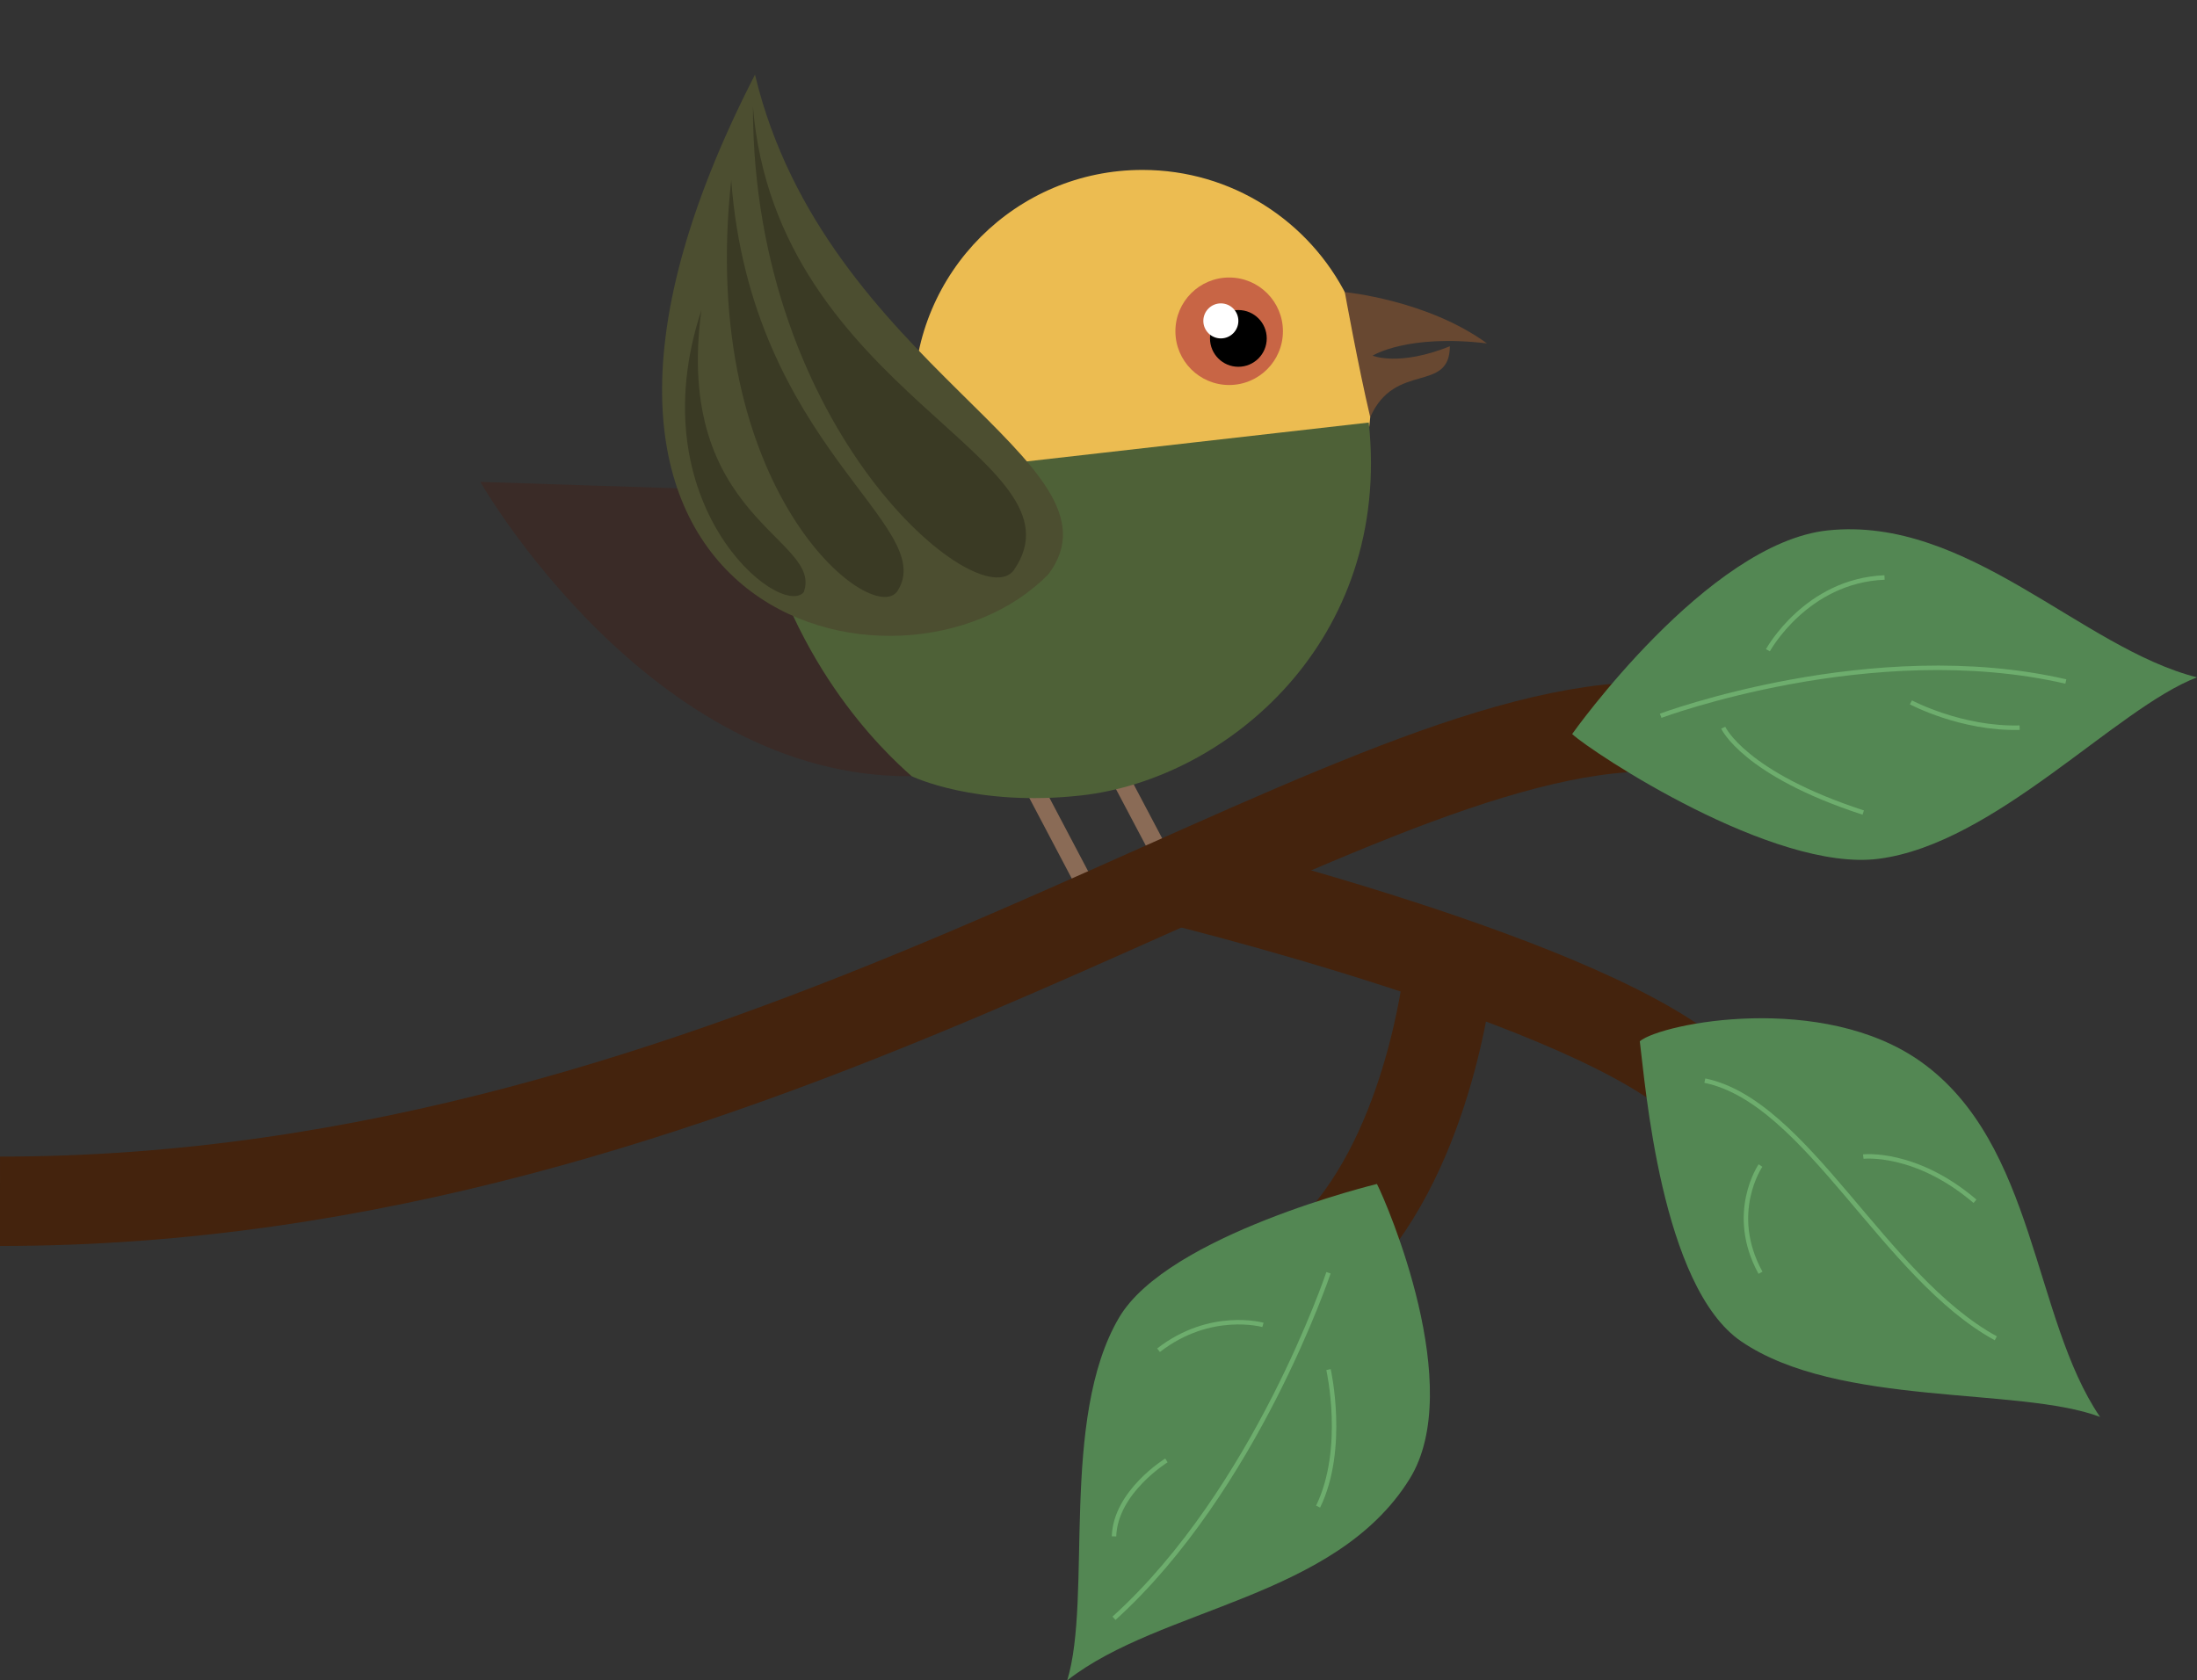 <?xml version="1.0" encoding="utf-8"?>
<!DOCTYPE svg PUBLIC "-//W3C//DTD SVG 1.1//EN" "http://www.w3.org/Graphics/SVG/1.1/DTD/svg11.dtd">
<svg version="1.1" xmlns="http://www.w3.org/2000/svg" xmlns:xlink="http://www.w3.org/1999/xlink" x="0px" y="0px"
	 width="491.64px" height="376.09px" viewBox="-105.64 0 491.64 376.09" enable-background="new -105.64 0 491.64 376.09" xml:space="preserve">
	<rect x="-105.64" y="0" width="491.64" height="376.09" fill="#333333" stroke="none"/>
	<g id="head">
		<path fill="#ECBC51" d="M98.86,89.18c0-28.25,22.9-51.15,51.15-51.15c20.03,0,37.38,11.52,45.77,28.29
		c3.44,6.88,5.38,14.64,5.38,22.85c0,28.25-22.9,51.15-51.15,51.15C121.76,140.33,98.86,117.43,98.86,89.18z"/>
		<g id="eye">
			<circle fill="#C86545" cx="169.42" cy="74.14" r="12.03"/>
			<circle cx="171.48" cy="75.74" r="6.35"/>
			<circle fill="#FFFFFF" cx="167.56" cy="71.82" r="3.92"/>
		</g>
	</g>
	<path id="tail" fill="#3A2B27" d="M1.85,107.85c0,0,37.9,66.45,96.51,65.87c58.61-0.58-35.02-63.86-35.02-63.86L1.85,107.85z"/>
	<g id="paws">
		<line fill="none" stroke="#8A6B56" stroke-width="4" x1="141.86" y1="168.11" x2="153.61" y2="190.36"/>
		<line fill="none" stroke="#8A6B56" stroke-width="4" x1="124.11" y1="173.19" x2="137.11" y2="197.86"/>
	</g>
	<path id="body" fill="#4E6137" d="M200.66,94.57c5.2,48.79-31.74,79.79-64.27,83.45c-23.69,2.67-38.03-4.3-38.03-4.3
		c-6.34-5.61-28.01-25.86-35.51-63.48L200.66,94.57z"/>
	<path id="beak" fill="#684831" d="M227.11,76.86c-17.88-2.15-25.58,2.74-25.58,2.74s5.85,2.49,17.28-2.1
		c-0.07,10.6-12.32,3.36-17.82,15.88c-2.68-11.29-5.69-28-5.69-28S213.74,67.11,227.11,76.86z"/>
	<g id="branch">
		<path fill="none" stroke="#44230D" stroke-width="20" d="M-105.64,268.86
			c165.02,0.09,290-100.75,363.41-105.99"/>
		<path fill="none" stroke="#44230D" stroke-width="20" d="M155.38,196.44c0,0,96.98,23.41,120.48,46.82"/>
		<path fill="none" stroke="#44230D" stroke-width="20" d="M218.81,215.4c0,0-3.38,38.11-23.52,61.46"/>
	</g>
	<g id="leaves">
		<path fill="#538753" d="M144.78,294.9c-13.34,22.66-5.96,62.72-11.6,81.19c20.98-16.41,60-18.29,76.63-45.1
			c12.67-20.43-4.99-61.44-7.32-66C202.49,264.99,155.72,276.3,144.78,294.9z"/>
		<path fill="#538753" d="M324.3,237.69c-22.02-15.74-57.94-8.76-62.99-4.65c1.2,9.2,4.7,54.95,22.74,67.21
			c21.74,14.78,62.19,10.05,80.25,16.87C349.29,295.1,349.95,256.06,324.3,237.69z"/>
		<path fill="#538753" d="M246.17,164.29c4.58,4.2,45.09,30.96,68.58,27.92c26.07-3.35,53.2-33.73,71.25-40.61
			c-25.83-6.51-51.24-36.18-82.61-32.89C276.42,121.54,246.17,164.29,246.17,164.29z"/>
		<path fill="none" stroke="#6DAD6D" d="M265.98,160.2c0,0,47.3-17.67,90.67-7.67"/>
		<path fill="none" stroke="#6DAD6D" d="M289.98,145.53c0,0,8.54-15.57,26.1-16.28"/>
		<path fill="none" stroke="#6DAD6D" d="M279.98,162.87c0,0,4.67,10.32,31.33,18.99"/>
		<path fill="none" stroke="#6DAD6D" d="M321.98,157.2c0,0,11.3,6.02,24.33,5.66"/>
		<path fill="none" stroke="#6DAD6D" d="M275.86,241.86c22.79,4.67,40.12,44,65.12,57.67"/>
		<path fill="none" stroke="#6DAD6D" d="M288.32,260.86c0,0-7.33,10.67,0,24"/>
		<path fill="none" stroke="#6DAD6D" d="M311.32,258.86c0,0,11.67-1.37,25,10"/>
		<path fill="none" stroke="#6DAD6D" d="M191.65,284.86c0,0-16.33,48.67-48,77.33"/>
		<path fill="none" stroke="#6DAD6D" d="M176.98,296.53c0,0-11.74-3.33-23.37,5.67"/>
		<path fill="none" stroke="#6DAD6D" d="M191.65,306.53c0,0,4,17.67-2.33,30.67"/>
		<path fill="none" stroke="#6DAD6D" d="M155.38,326.86c0,0-11.4,7-11.73,17"/>
	</g>
	<g id="wing">
		<path id="wing" fill="#4C4E30" d="M63.31,16.71c15.67,65.38,84.46,86.65,65.7,111.76C96.57,161.86,0.64,138.71,63.31,16.71z"/>
		<path fill="#3A3A24" d="M62.85,23.86c5.3,64.3,75.64,78.7,58.39,103.74C113.46,138.25,62.85,96.44,62.85,23.86z"/>
		<path fill="#3A3A24" d="M51.32,69.39c-6.33,46.81,27.47,51.1,22.88,63.18C68.81,138.5,37,112.86,51.32,69.4z"/>
		<path fill="#3A3A24" d="M57.98,40.2c4.46,59.7,46.75,77.39,37.18,92.13C89.5,140.45,50.38,109.86,58,40.2z"/>
	</g>
</svg>